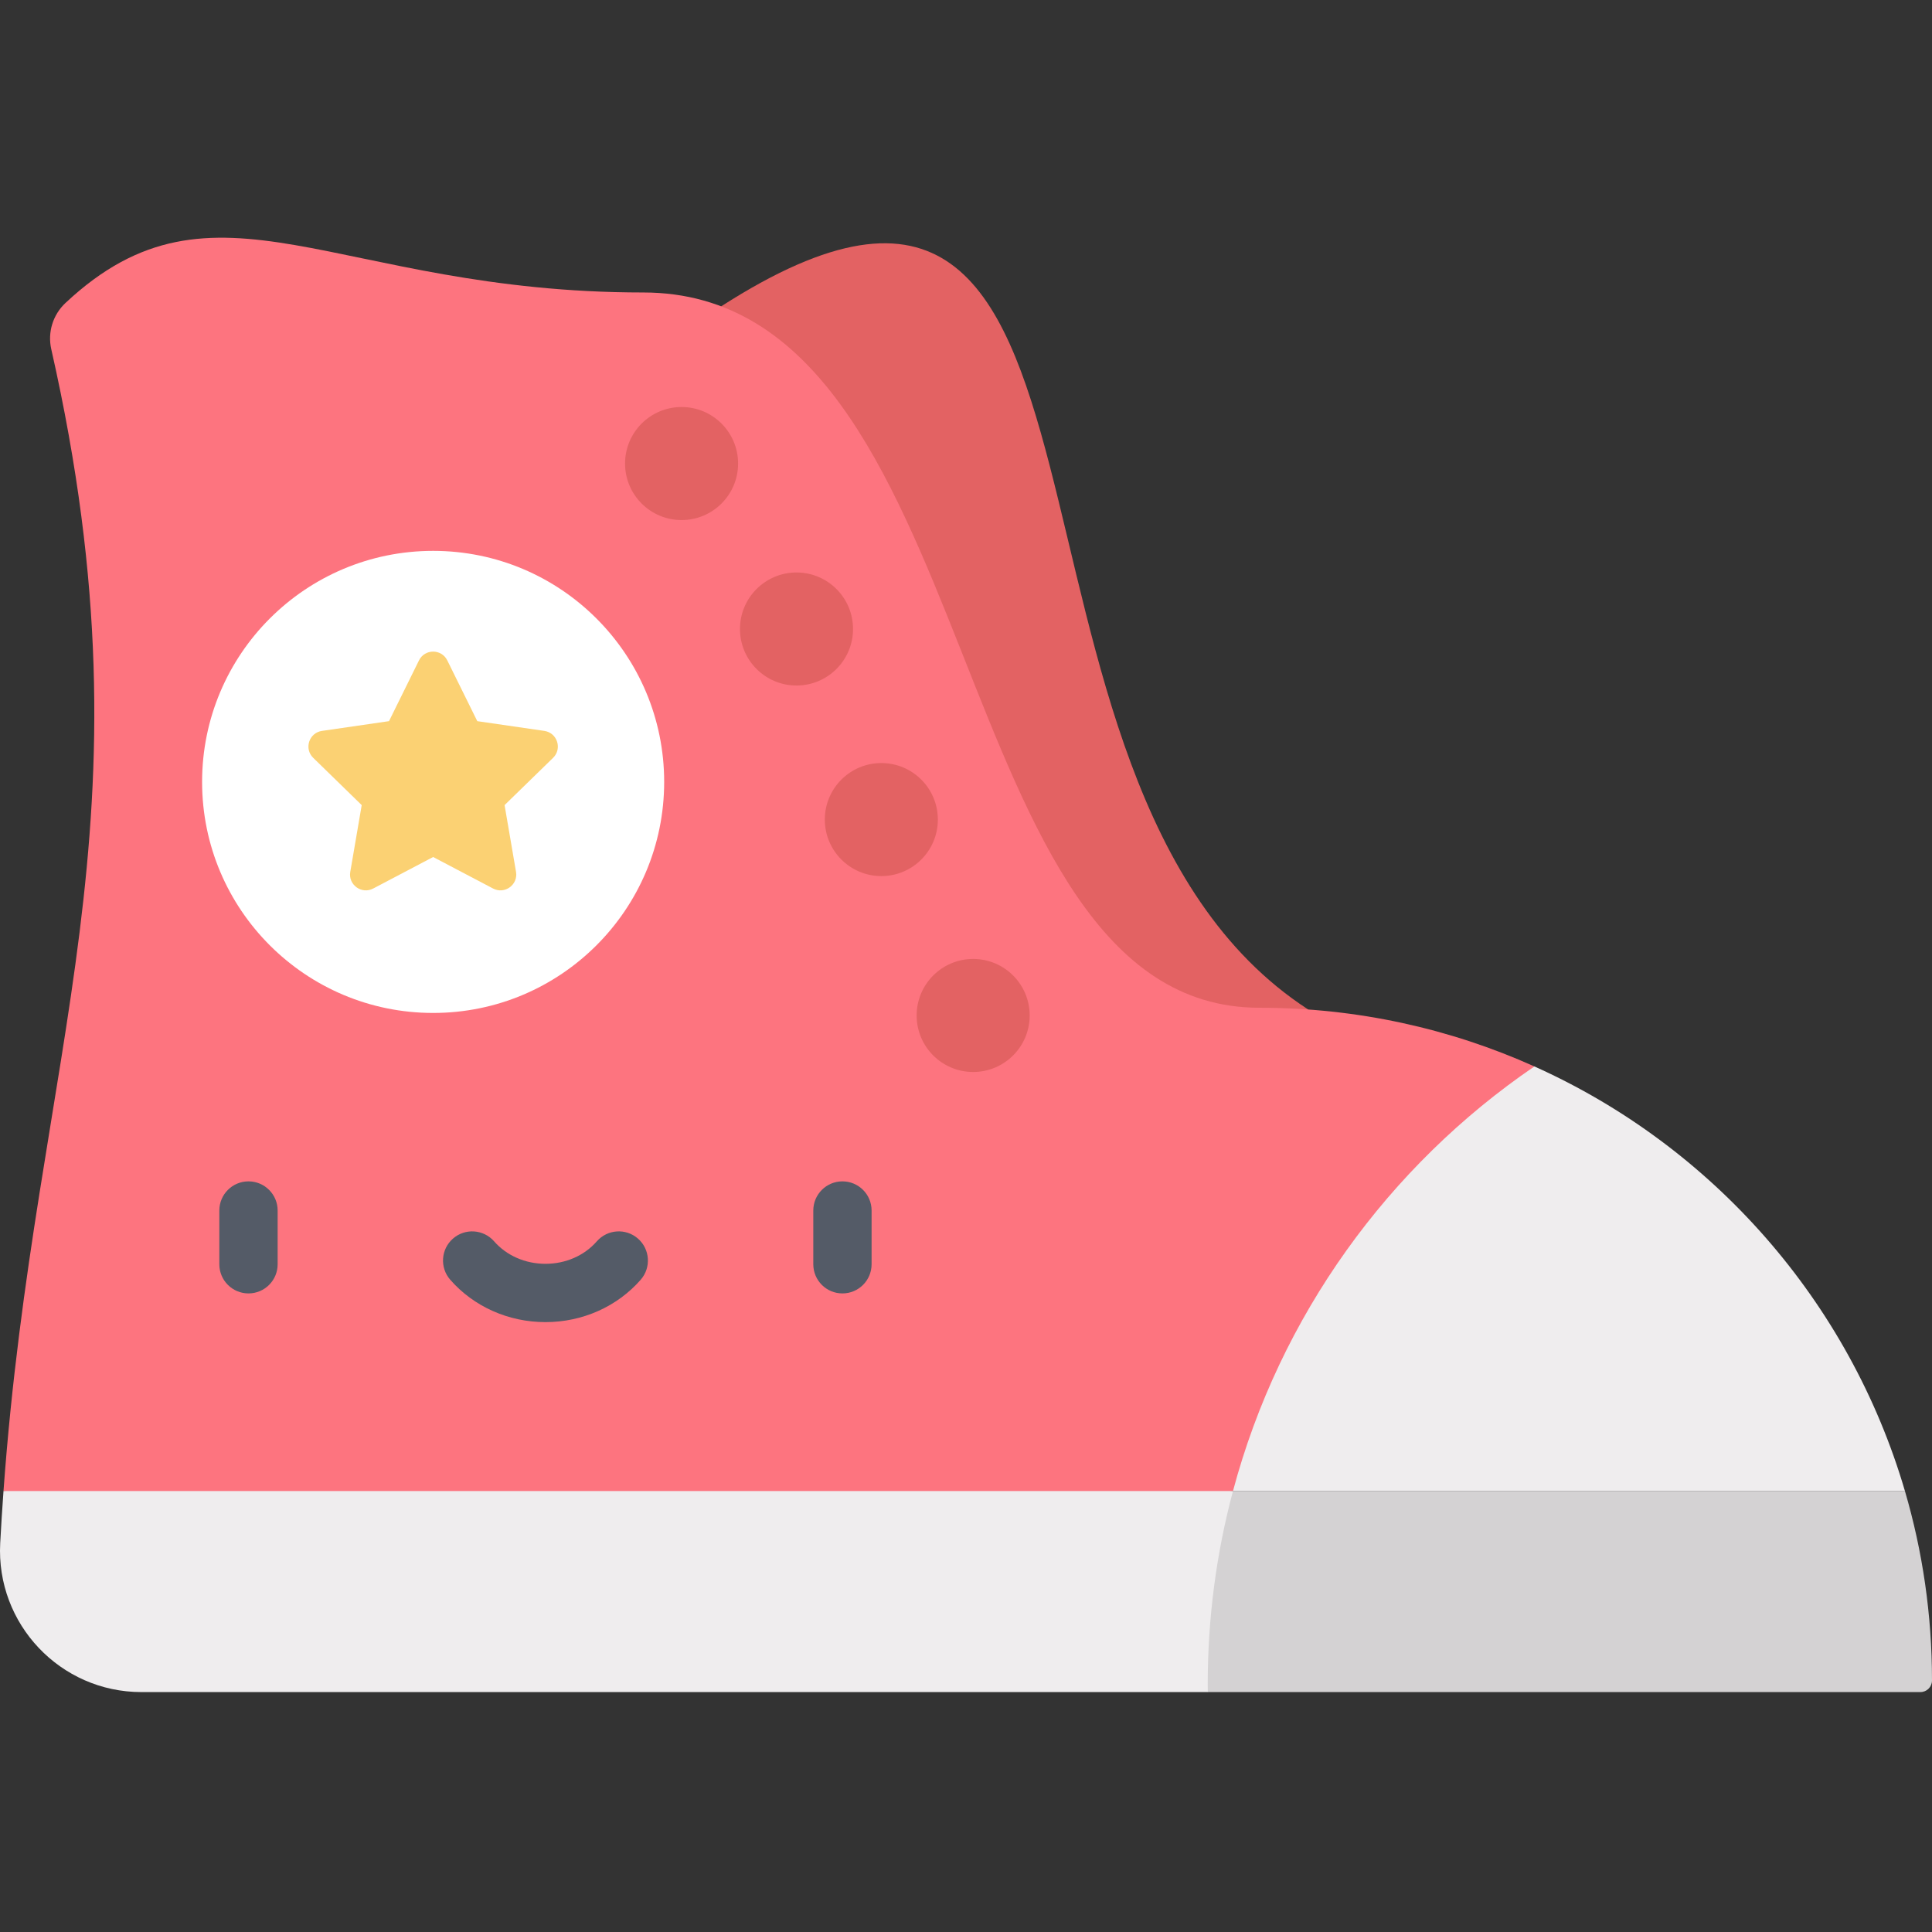 <svg height="512pt" viewBox="0 -63 512 512" width="512pt" xmlns="http://www.w3.org/2000/svg"><rect x="0" y="-63" width="512" height="512" fill="#333333" stroke="none"/><path d="m191.117 18.184c117.648-75.562 62.684 126.109 155.578 186.348l-17.074 27.195h-64.211zm0 0" fill="#e36263"/><path d="m406.629 219.617c-22.254-10-46.938-15.555-72.91-15.555-84.707 0-71.723-189.551-163.25-189.551-81.746 0-113.406-34.438-153.121 2.785-3.34 3.125-4.773 7.801-3.758 12.254 28.41 125.484-4.172 185.547-12.664 302.59l162.449 26.637 163.375-26.637 89.039-56.262zm0 0" fill="#fd747f"/><path d="m326.75 332.141h-325.824c-.328 4.508-.617 9.109-.871 13.801-1.148 21.445 15.941 39.477 37.418 39.477h282.609l26.613-26.637zm0 0" fill="#efedee"/><g fill="#e36263"><path d="m195.602 59.844c0 8.27-6.707 14.977-14.977 14.977-8.273 0-14.977-6.707-14.977-14.977 0-8.273 6.703-14.98 14.977-14.98 8.27 0 14.977 6.707 14.977 14.98zm0 0"/><path d="m226.059 103.691c0 8.27-6.707 14.977-14.98 14.977-8.27 0-14.977-6.707-14.977-14.977 0-8.273 6.707-14.98 14.977-14.98 8.273 0 14.98 6.707 14.98 14.98zm0 0"/><path d="m248.539 154.195c0 8.273-6.703 14.977-14.977 14.977-8.27 0-14.977-6.703-14.977-14.977 0-8.27 6.707-14.977 14.977-14.977 8.273 0 14.977 6.707 14.977 14.977zm0 0"/><path d="m272.875 206.109c0 8.273-6.707 14.977-14.977 14.977-8.273 0-14.977-6.703-14.977-14.977 0-8.27 6.703-14.977 14.977-14.977 8.27 0 14.977 6.707 14.977 14.977zm0 0"/></g><path d="m65.852 279.77c-4.266 0-7.727-3.457-7.727-7.727v-14.242c0-4.266 3.461-7.727 7.727-7.727 4.27 0 7.727 3.461 7.727 7.727v14.242c0 4.27-3.457 7.727-7.727 7.727zm0 0" fill="#545b67"/><path d="m223.254 279.77c-4.266 0-7.723-3.457-7.723-7.727v-14.242c0-4.266 3.457-7.727 7.723-7.727 4.27 0 7.727 3.461 7.727 7.727v14.242c0 4.27-3.457 7.727-7.727 7.727zm0 0" fill="#545b67"/><path d="m144.555 287.375c-9.801 0-19-4.098-25.242-11.234-2.809-3.215-2.48-8.098.734-10.906 3.211-2.805 8.09-2.48 10.902.734 3.305 3.781 8.266 5.953 13.605 5.953 5.344 0 10.301-2.172 13.605-5.953 2.812-3.215 7.691-3.539 10.902-.734 3.215 2.809 3.543 7.691.734 10.906-6.242 7.137-15.441 11.234-25.242 11.234zm0 0" fill="#545b67"/><path d="m176.012 144.215c0 33.812-27.41 61.227-61.227 61.227s-61.227-27.414-61.227-61.227c0-33.816 27.41-61.23 61.227-61.23s61.227 27.414 61.227 61.23zm0 0" fill="#fff"/><path d="m144.246 130.695-17.762-2.582-7.945-16.094c-1.535-3.113-5.973-3.113-7.508 0l-7.941 16.094-17.762 2.582c-3.438.496-4.809 4.719-2.324 7.141l12.852 12.527-3.031 17.691c-.59 3.418 3.004 6.027 6.074 4.414l15.887-8.352 15.887 8.352c3.074 1.613 6.664-.996 6.078-4.414l-3.035-17.691 12.852-12.527c2.484-2.422 1.113-6.645-2.32-7.141zm0 0" fill="#fbd173"/><path d="m504.828 332.141h-178.078c-4.363 16.34-6.691 33.512-6.691 51.23 0 .684 0 1.359.023 2.047h188.844c1.699 0 3.074-1.375 3.074-3.074 0-17.438-2.5-34.281-7.172-50.203zm0 0" fill="#d4d2d3"/><path d="m504.828 332.141h-178.078c12.391-46.426 41.219-86.141 79.879-112.523 47.172 21.16 83.465 62.234 98.199 112.523zm0 0" fill="#efedee"/></svg>